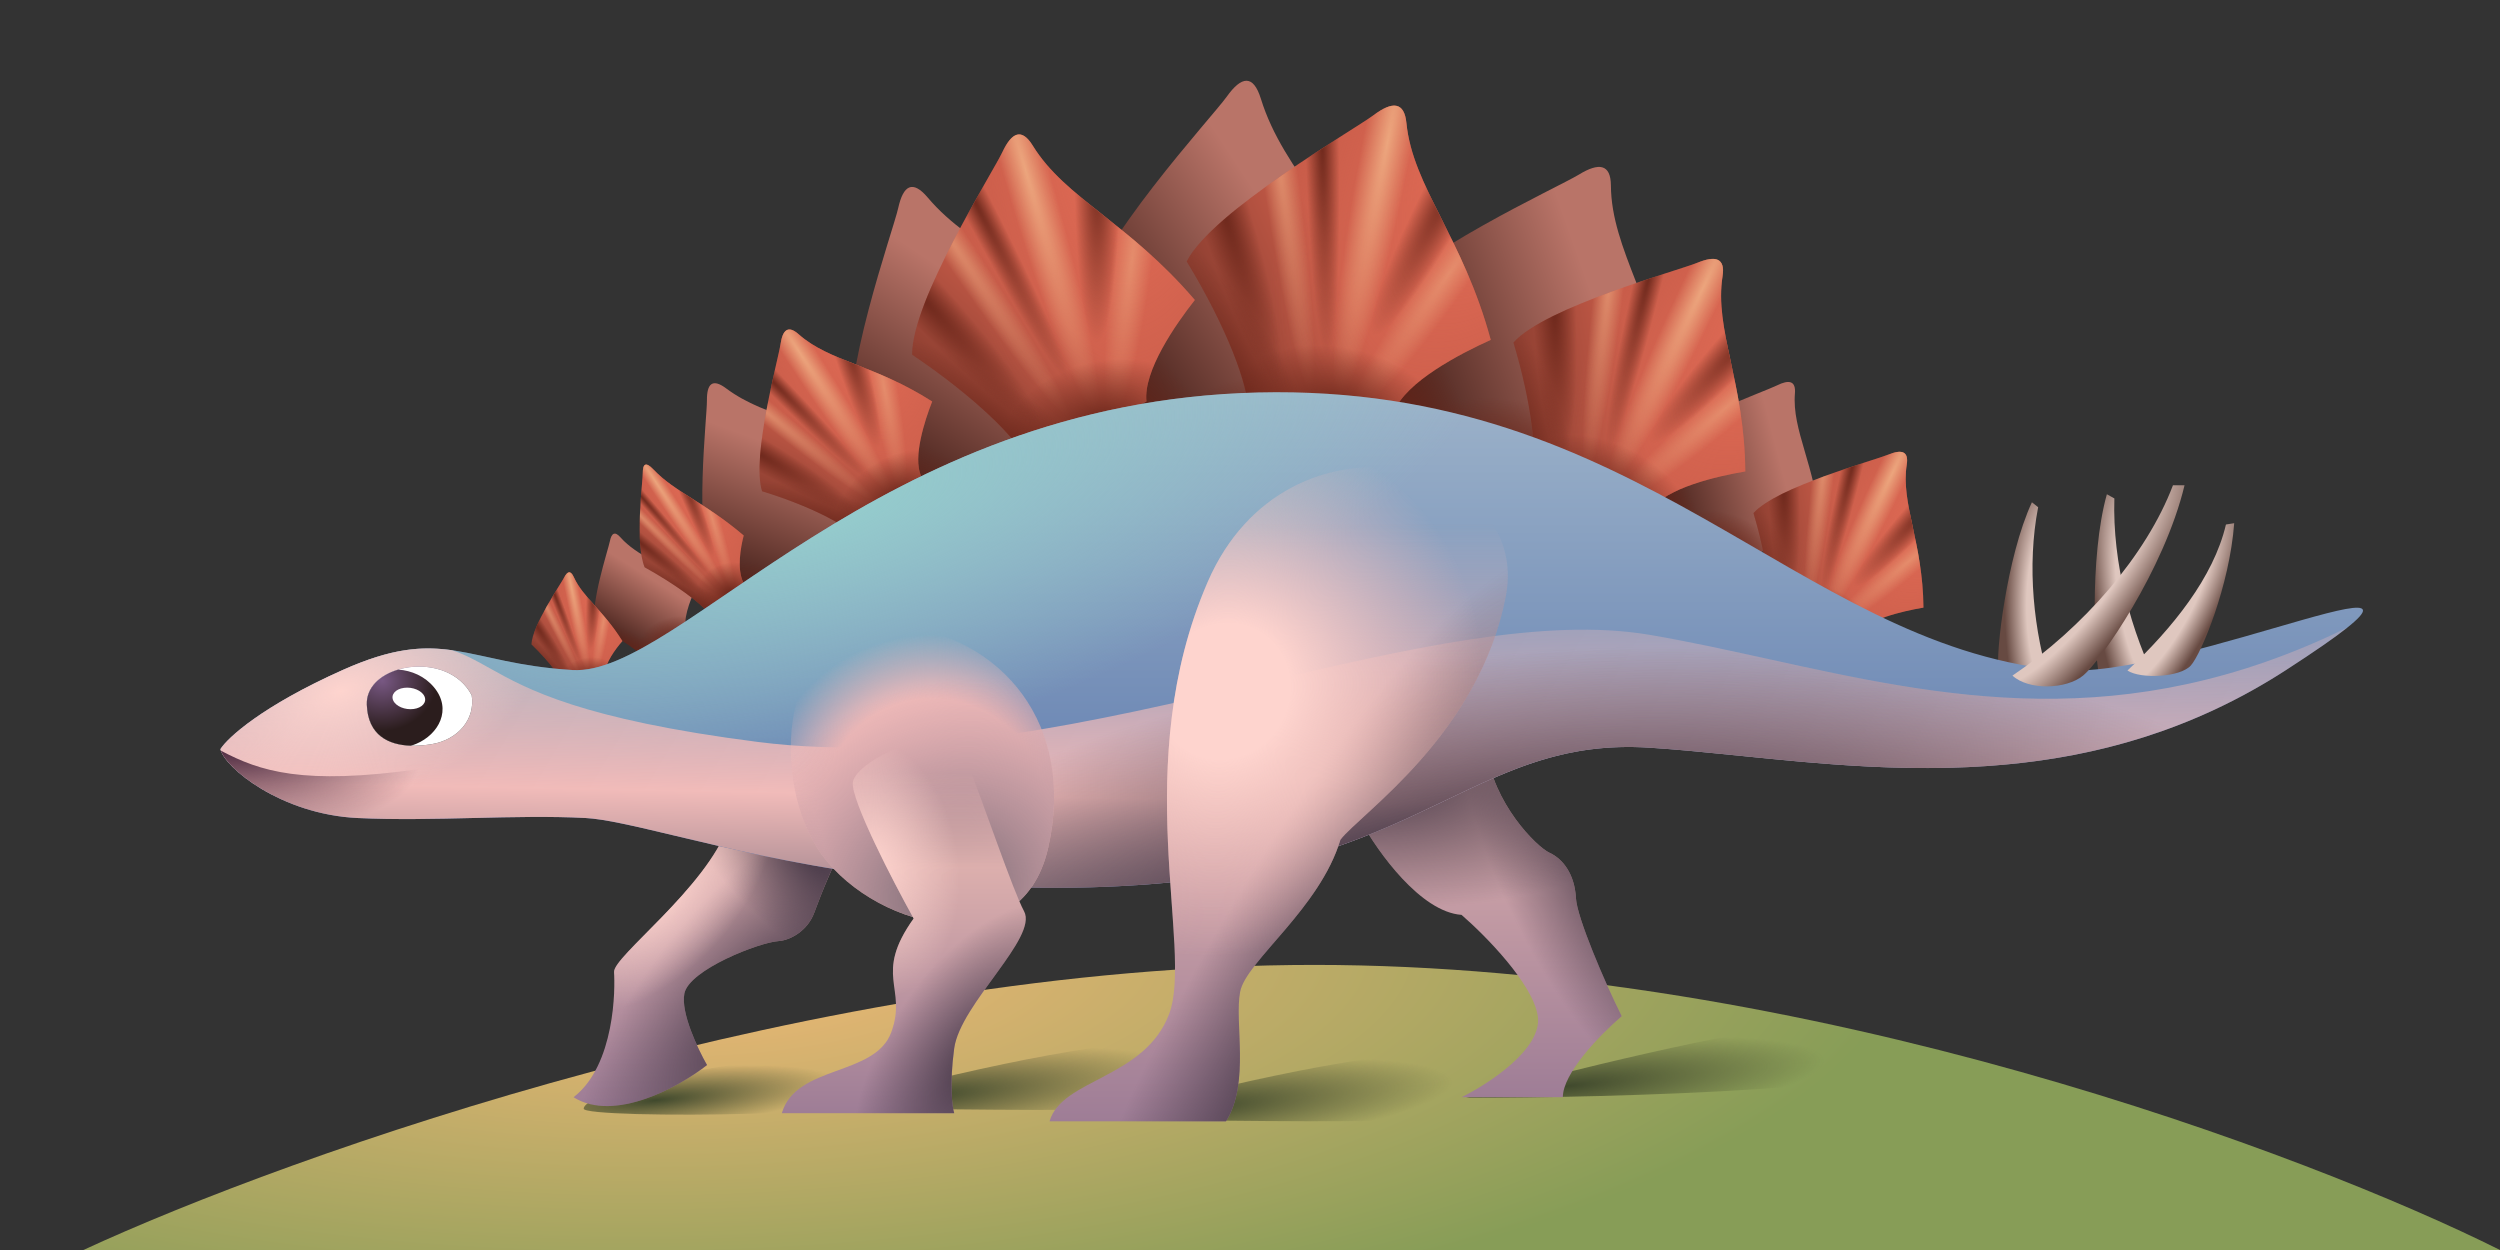 <svg viewBox="0 0 240 120" fill="none" xmlns="http://www.w3.org/2000/svg">
<rect x="0" y="0" width="240" height="120" fill="#333333" stroke="none"/>
<path d="M126.184 92.631C173.455 92.631 221.758 110.877 240 120H8.006C27.703 110.877 78.913 92.631 126.184 92.631Z" fill="url(#paint0_radial_221_44915)"/>
<path d="M186.461 100.984C185.539 96.453 177.346 96.205 148.337 103.459L140.721 105.398C153.968 105.398 187.198 104.608 186.461 100.984Z" fill="url(#paint1_radial_221_44915)"/>
<path d="M150.68 105.015C149.758 100.485 141.646 98.264 112.637 105.519L105.022 107.458C118.268 107.458 151.417 108.639 150.68 105.015Z" fill="url(#paint2_radial_221_44915)"/>
<path d="M124.504 103.927C123.582 99.397 115.47 97.177 86.462 104.431L78.846 106.37C92.092 106.37 125.241 107.551 124.504 103.927Z" fill="url(#paint3_radial_221_44915)"/>
<path d="M88.449 104.699C88.973 107.272 55.988 107.447 56.033 106.433C56.146 103.947 87.04 97.772 88.449 104.699Z" fill="url(#paint4_radial_221_44915)"/>
<path d="M78.174 87.598C78.828 85.793 80.233 82.335 81.149 80.962C78.135 78.368 71.674 74.394 69.935 79.245C67.761 85.31 58.836 91.832 58.95 93.319C59.065 94.807 59.065 102.245 55.06 105.334C58.996 107.806 65.244 104.304 67.875 102.245C66.998 100.719 65.335 97.21 65.701 95.379C66.159 93.091 72.91 90.459 74.741 90.344C75.805 90.278 77.519 89.403 78.174 87.598Z" fill="url(#paint5_linear_221_44915)"/>
<path d="M78.174 87.598C78.828 85.793 80.233 82.335 81.149 80.962C78.135 78.368 71.674 74.394 69.935 79.245C67.761 85.31 58.836 91.832 58.95 93.319C59.065 94.807 59.065 102.245 55.06 105.334C58.996 107.806 65.244 104.304 67.875 102.245C66.998 100.719 65.335 97.21 65.701 95.379C66.159 93.091 72.91 90.459 74.741 90.344C75.805 90.278 77.519 89.403 78.174 87.598Z" fill="url(#paint6_radial_221_44915)"/>
<path d="M78.174 87.598C78.828 85.793 80.233 82.335 81.149 80.962C78.135 78.368 71.674 74.394 69.935 79.245C67.761 85.31 58.836 91.832 58.95 93.319C59.065 94.807 59.065 102.245 55.06 105.334C58.996 107.806 65.244 104.304 67.875 102.245C66.998 100.719 65.335 97.21 65.701 95.379C66.159 93.091 72.91 90.459 74.741 90.344C75.805 90.278 77.519 89.403 78.174 87.598Z" fill="url(#paint7_radial_221_44915)"/>
<path d="M78.174 87.598C78.828 85.793 80.233 82.335 81.149 80.962C78.135 78.368 71.674 74.394 69.935 79.245C67.761 85.31 58.836 91.832 58.95 93.319C59.065 94.807 59.065 102.245 55.06 105.334C58.996 107.806 65.244 104.304 67.875 102.245C66.998 100.719 65.335 97.21 65.701 95.379C66.159 93.091 72.91 90.459 74.741 90.344C75.805 90.278 77.519 89.403 78.174 87.598Z" fill="url(#paint8_radial_221_44915)"/>
<path d="M148.774 81.877C147.515 81.304 143.281 77.071 142.709 71.922L130.694 78.902C132.258 81.763 136.37 87.552 140.306 87.827C142.556 89.772 147.172 94.441 147.629 97.553C148.087 100.665 142.938 104.037 140.306 105.334H150.032C150.032 103.045 153.508 99.422 155.682 97.553C154.042 94.273 151.382 88.056 151.291 86.225C151.176 83.936 150.032 82.45 148.774 81.877Z" fill="url(#paint9_linear_221_44915)"/>
<path d="M148.774 81.877C147.515 81.304 143.281 77.071 142.709 71.922L130.694 78.902C132.258 81.763 136.37 87.552 140.306 87.827C142.556 89.772 147.172 94.441 147.629 97.553C148.087 100.665 142.938 104.037 140.306 105.334H150.032C150.032 103.045 153.508 99.422 155.682 97.553C154.042 94.273 151.382 88.056 151.291 86.225C151.176 83.936 150.032 82.45 148.774 81.877Z" fill="url(#paint10_radial_221_44915)"/>
<path d="M148.774 81.877C147.515 81.304 143.281 77.071 142.709 71.922L130.694 78.902C132.258 81.763 136.37 87.552 140.306 87.827C142.556 89.772 147.172 94.441 147.629 97.553C148.087 100.665 142.938 104.037 140.306 105.334H150.032C150.032 103.045 153.508 99.422 155.682 97.553C154.042 94.273 151.382 88.056 151.291 86.225C151.176 83.936 150.032 82.45 148.774 81.877Z" fill="url(#paint11_radial_221_44915)"/>
<path d="M160.768 39.288C157.682 40.339 152.243 42.567 150.876 45.282L132.406 41.865C132.691 39.368 135.619 35.674 132.406 29.068C135.224 24.55 149.649 17.941 151.572 16.762C153.495 15.582 154.634 15.741 154.647 17.806C154.683 23.956 159.045 29.292 160.768 39.288Z" fill="url(#paint12_linear_221_44915)"/>
<path d="M160.768 39.288C157.682 40.339 152.243 42.567 150.876 45.282L132.406 41.865C132.691 39.368 135.619 35.674 132.406 29.068C135.224 24.55 149.649 17.941 151.572 16.762C153.495 15.582 154.634 15.741 154.647 17.806C154.683 23.956 159.045 29.292 160.768 39.288Z" fill="url(#paint13_radial_221_44915)"/>
<path d="M160.768 39.288C157.682 40.339 152.243 42.567 150.876 45.282L132.406 41.865C132.691 39.368 135.619 35.674 132.406 29.068C135.224 24.55 149.649 17.941 151.572 16.762C153.495 15.582 154.634 15.741 154.647 17.806C154.683 23.956 159.045 29.292 160.768 39.288Z" fill="url(#paint14_radial_221_44915)"/>
<path d="M174.758 50.528C172.916 50.978 169.649 51.99 168.717 53.493L158.845 53.493C159.139 52.061 160.369 47.142 158.845 43.149C160.71 40.675 169.41 37.586 170.585 37.001C171.76 36.416 172.412 36.566 172.313 37.764C172.018 41.33 174.272 44.646 174.758 50.528Z" fill="url(#paint15_linear_221_44915)"/>
<path d="M174.758 50.528C172.916 50.978 169.649 51.99 168.717 53.493L158.845 53.493C159.139 52.061 160.369 47.142 158.845 43.149C160.71 40.675 169.41 37.586 170.585 37.001C171.76 36.416 172.412 36.566 172.313 37.764C172.018 41.33 174.272 44.646 174.758 50.528Z" fill="url(#paint16_radial_221_44915)"/>
<path d="M174.758 50.528C172.916 50.978 169.649 51.99 168.717 53.493L158.845 53.493C159.139 52.061 160.369 47.142 158.845 43.149C160.71 40.675 169.41 37.586 170.585 37.001C171.76 36.416 172.412 36.566 172.313 37.764C172.018 41.33 174.272 44.646 174.758 50.528Z" fill="url(#paint17_radial_221_44915)"/>
<path d="M134.352 32.199C131.793 34.407 127.415 38.731 127.067 42.296L110.949 44.411C110.348 41.448 109.247 36.194 103.893 29.642C104.987 23.534 116.355 11.261 117.766 9.282C119.178 7.302 120.313 7.115 121.046 9.485C123.228 16.544 129.227 21.265 134.352 32.199Z" fill="url(#paint18_linear_221_44915)"/>
<path d="M134.352 32.199C131.793 34.407 127.415 38.731 127.067 42.296L110.949 44.411C110.348 41.448 109.247 36.194 103.893 29.642C104.987 23.534 116.355 11.261 117.766 9.282C119.178 7.302 120.313 7.115 121.046 9.485C123.228 16.544 129.227 21.265 134.352 32.199Z" fill="url(#paint19_radial_221_44915)"/>
<path d="M134.352 32.199C131.793 34.407 127.415 38.731 127.067 42.296L110.949 44.411C110.348 41.448 109.247 36.194 103.893 29.642C104.987 23.534 116.355 11.261 117.766 9.282C119.178 7.302 120.313 7.115 121.046 9.485C123.228 16.544 129.227 21.265 134.352 32.199Z" fill="url(#paint20_radial_221_44915)"/>
<path d="M108.405 33.34C107.04 36.116 104.899 41.327 105.882 44.454L95.447 51.888C93.879 49.607 88.685 45.692 81.829 42.089C80.564 36.551 85.749 22.142 86.229 19.97C86.71 17.797 87.599 17.233 89.065 18.967C93.431 24.133 100.174 25.963 108.405 33.34Z" fill="url(#paint21_linear_221_44915)"/>
<path d="M108.405 33.34C107.04 36.116 104.899 41.327 105.882 44.454L95.447 51.888C93.879 49.607 88.685 45.692 81.829 42.089C80.564 36.551 85.749 22.142 86.229 19.97C86.71 17.797 87.599 17.233 89.065 18.967C93.431 24.133 100.174 25.963 108.405 33.34Z" fill="url(#paint22_radial_221_44915)"/>
<path d="M108.405 33.34C107.04 36.116 104.899 41.327 105.882 44.454L95.447 51.888C93.879 49.607 88.685 45.692 81.829 42.089C80.564 36.551 85.749 22.142 86.229 19.97C86.71 17.797 87.599 17.233 89.065 18.967C93.431 24.133 100.174 25.963 108.405 33.34Z" fill="url(#paint23_radial_221_44915)"/>
<path d="M85.738 44.283C85.226 46.47 84.565 50.505 85.772 52.556L76.472 62.237C74.99 60.881 73.812 56.247 68.373 54.821C66.572 51.111 67.88 40.072 67.865 38.456C67.849 36.841 68.386 36.297 69.706 37.283C73.639 40.222 78.708 40.412 85.738 44.283Z" fill="url(#paint24_linear_221_44915)"/>
<path d="M85.738 44.283C85.226 46.47 84.565 50.505 85.772 52.556L76.472 62.237C74.99 60.881 73.812 56.247 68.373 54.821C66.572 51.111 67.88 40.072 67.865 38.456C67.849 36.841 68.386 36.297 69.706 37.283C73.639 40.222 78.708 40.412 85.738 44.283Z" fill="url(#paint25_radial_221_44915)"/>
<path d="M85.738 44.283C85.226 46.47 84.565 50.505 85.772 52.556L76.472 62.237C74.99 60.881 73.812 56.247 68.373 54.821C66.572 51.111 67.88 40.072 67.865 38.456C67.849 36.841 68.386 36.297 69.706 37.283C73.639 40.222 78.708 40.412 85.738 44.283Z" fill="url(#paint26_radial_221_44915)"/>
<path d="M66.709 56.651C66.235 57.671 65.499 59.581 65.882 60.709L62.151 63.494C61.564 62.678 59.645 61.298 57.125 60.045C56.621 58.044 58.387 52.767 58.544 51.974C58.701 51.181 59.02 50.969 59.566 51.587C61.194 53.428 63.658 54.038 66.709 56.651Z" fill="url(#paint27_linear_221_44915)"/>
<path d="M66.709 56.651C66.235 57.671 65.499 59.581 65.882 60.709L62.151 63.494C61.564 62.678 59.645 61.298 57.125 60.045C56.621 58.044 58.387 52.767 58.544 51.974C58.701 51.181 59.02 50.969 59.566 51.587C61.194 53.428 63.658 54.038 66.709 56.651Z" fill="url(#paint28_radial_221_44915)"/>
<path d="M66.709 56.651C66.235 57.671 65.499 59.581 65.882 60.709L62.151 63.494C61.564 62.678 59.645 61.298 57.125 60.045C56.621 58.044 58.387 52.767 58.544 51.974C58.701 51.181 59.02 50.969 59.566 51.587C61.194 53.428 63.658 54.038 66.709 56.651Z" fill="url(#paint29_radial_221_44915)"/>
<path d="M195.662 48.693C194.566 54.334 195.21 60.568 196.9 65.931C195.447 66.037 192.179 65.733 191.867 64.326C191.555 62.92 192.624 53.459 195.063 48.218L195.662 48.693Z" fill="url(#paint30_radial_221_44915)"/>
<path d="M202.98 47.851C202.783 54.058 204.544 60.597 207.271 66.028C205.74 66.391 202.201 66.63 201.625 65.183C201.05 63.736 200.56 53.458 202.26 47.447L202.98 47.851Z" fill="url(#paint31_radial_221_44915)"/>
<path d="M143.114 32.63C140.14 33.963 134.932 36.689 133.824 39.519H119.827C119.878 37.007 117.738 31.375 113.923 25.098C116.307 20.336 130.054 12.412 131.859 11.059C133.664 9.705 134.813 9.757 135.017 11.811C135.627 17.932 140.467 22.837 143.114 32.63Z" fill="url(#paint32_linear_221_44915)"/>
<path d="M143.114 32.63C140.14 33.963 134.932 36.689 133.824 39.519H119.827C119.878 37.007 117.738 31.375 113.923 25.098C116.307 20.336 130.054 12.412 131.859 11.059C133.664 9.705 134.813 9.757 135.017 11.811C135.627 17.932 140.467 22.837 143.114 32.63Z" fill="url(#paint33_radial_221_44915)"/>
<path d="M143.114 32.63C140.14 33.963 134.932 36.689 133.824 39.519H119.827C119.878 37.007 117.738 31.375 113.923 25.098C116.307 20.336 130.054 12.412 131.859 11.059C133.664 9.705 134.813 9.757 135.017 11.811C135.627 17.932 140.467 22.837 143.114 32.63Z" fill="url(#paint34_radial_221_44915)"/>
<path d="M143.114 32.63C140.14 33.963 134.932 36.689 133.824 39.519H119.827C119.878 37.007 117.738 31.375 113.923 25.098C116.307 20.336 130.054 12.412 131.859 11.059C133.664 9.705 134.813 9.757 135.017 11.811C135.627 17.932 140.467 22.837 143.114 32.63Z" fill="url(#paint35_radial_221_44915)"/>
<path d="M143.114 32.63C140.14 33.963 134.932 36.689 133.824 39.519H119.827C119.878 37.007 117.738 31.375 113.923 25.098C116.307 20.336 130.054 12.412 131.859 11.059C133.664 9.705 134.813 9.757 135.017 11.811C135.627 17.932 140.467 22.837 143.114 32.63Z" fill="url(#paint36_radial_221_44915)"/>
<path d="M143.114 32.63C140.14 33.963 134.932 36.689 133.824 39.519H119.827C119.878 37.007 117.738 31.375 113.923 25.098C116.307 20.336 130.054 12.412 131.859 11.059C133.664 9.705 134.813 9.757 135.017 11.811C135.627 17.932 140.467 22.837 143.114 32.63Z" fill="url(#paint37_radial_221_44915)"/>
<path d="M143.114 32.63C140.14 33.963 134.932 36.689 133.824 39.519H119.827C119.878 37.007 117.738 31.375 113.923 25.098C116.307 20.336 130.054 12.412 131.859 11.059C133.664 9.705 134.813 9.757 135.017 11.811C135.627 17.932 140.467 22.837 143.114 32.63Z" fill="url(#paint38_radial_221_44915)"/>
<path d="M143.114 32.63C140.14 33.963 134.932 36.689 133.824 39.519H119.827C119.878 37.007 117.738 31.375 113.923 25.098C116.307 20.336 130.054 12.412 131.859 11.059C133.664 9.705 134.813 9.757 135.017 11.811C135.627 17.932 140.467 22.837 143.114 32.63Z" fill="url(#paint39_radial_221_44915)"/>
<path d="M143.114 32.63C140.14 33.963 134.932 36.689 133.824 39.519H119.827C119.878 37.007 117.738 31.375 113.923 25.098C116.307 20.336 130.054 12.412 131.859 11.059C133.664 9.705 134.813 9.757 135.017 11.811C135.627 17.932 140.467 22.837 143.114 32.63Z" fill="url(#paint40_radial_221_44915)"/>
<path d="M143.114 32.63C140.14 33.963 134.932 36.689 133.824 39.519H119.827C119.878 37.007 117.738 31.375 113.923 25.098C116.307 20.336 130.054 12.412 131.859 11.059C133.664 9.705 134.813 9.757 135.017 11.811C135.627 17.932 140.467 22.837 143.114 32.63Z" fill="url(#paint41_radial_221_44915)"/>
<path d="M114.705 28.798C112.842 31.159 109.746 35.633 110.054 38.542L98.59 44.201C97.554 41.996 93.385 37.966 87.567 34.052C87.477 28.95 95.334 16.505 96.232 14.598C97.129 12.693 98.092 12.273 99.141 13.976C102.267 19.049 108.335 21.356 114.705 28.798Z" fill="url(#paint42_linear_221_44915)"/>
<path d="M114.705 28.798C112.842 31.159 109.746 35.633 110.054 38.542L98.59 44.201C97.554 41.996 93.385 37.966 87.567 34.052C87.477 28.95 95.334 16.505 96.232 14.598C97.129 12.693 98.092 12.273 99.141 13.976C102.267 19.049 108.335 21.356 114.705 28.798Z" fill="url(#paint43_radial_221_44915)"/>
<path d="M114.705 28.798C112.842 31.159 109.746 35.633 110.054 38.542L98.59 44.201C97.554 41.996 93.385 37.966 87.567 34.052C87.477 28.95 95.334 16.505 96.232 14.598C97.129 12.693 98.092 12.273 99.141 13.976C102.267 19.049 108.335 21.356 114.705 28.798Z" fill="url(#paint44_radial_221_44915)"/>
<path d="M114.705 28.798C112.842 31.159 109.746 35.633 110.054 38.542L98.59 44.201C97.554 41.996 93.385 37.966 87.567 34.052C87.477 28.95 95.334 16.505 96.232 14.598C97.129 12.693 98.092 12.273 99.141 13.976C102.267 19.049 108.335 21.356 114.705 28.798Z" fill="url(#paint45_radial_221_44915)"/>
<path d="M114.705 28.798C112.842 31.159 109.746 35.633 110.054 38.542L98.59 44.201C97.554 41.996 93.385 37.966 87.567 34.052C87.477 28.95 95.334 16.505 96.232 14.598C97.129 12.693 98.092 12.273 99.141 13.976C102.267 19.049 108.335 21.356 114.705 28.798Z" fill="url(#paint46_radial_221_44915)"/>
<path d="M114.705 28.798C112.842 31.159 109.746 35.633 110.054 38.542L98.59 44.201C97.554 41.996 93.385 37.966 87.567 34.052C87.477 28.95 95.334 16.505 96.232 14.598C97.129 12.693 98.092 12.273 99.141 13.976C102.267 19.049 108.335 21.356 114.705 28.798Z" fill="url(#paint47_radial_221_44915)"/>
<path d="M114.705 28.798C112.842 31.159 109.746 35.633 110.054 38.542L98.59 44.201C97.554 41.996 93.385 37.966 87.567 34.052C87.477 28.95 95.334 16.505 96.232 14.598C97.129 12.693 98.092 12.273 99.141 13.976C102.267 19.049 108.335 21.356 114.705 28.798Z" fill="url(#paint48_radial_221_44915)"/>
<path d="M114.705 28.798C112.842 31.159 109.746 35.633 110.054 38.542L98.59 44.201C97.554 41.996 93.385 37.966 87.567 34.052C87.477 28.95 95.334 16.505 96.232 14.598C97.129 12.693 98.092 12.273 99.141 13.976C102.267 19.049 108.335 21.356 114.705 28.798Z" fill="url(#paint49_radial_221_44915)"/>
<path d="M114.705 28.798C112.842 31.159 109.746 35.633 110.054 38.542L98.59 44.201C97.554 41.996 93.385 37.966 87.567 34.052C87.477 28.95 95.334 16.505 96.232 14.598C97.129 12.693 98.092 12.273 99.141 13.976C102.267 19.049 108.335 21.356 114.705 28.798Z" fill="url(#paint50_radial_221_44915)"/>
<path d="M114.705 28.798C112.842 31.159 109.746 35.633 110.054 38.542L98.59 44.201C97.554 41.996 93.385 37.966 87.567 34.052C87.477 28.95 95.334 16.505 96.232 14.598C97.129 12.693 98.092 12.273 99.141 13.976C102.267 19.049 108.335 21.356 114.705 28.798Z" fill="url(#paint51_radial_221_44915)"/>
<path d="M89.489 38.543C88.755 40.414 87.644 43.874 88.404 45.673L82.174 51.512C81.084 50.304 77.638 48.536 73.16 47.162C72.113 43.918 74.724 34.44 74.928 33.048C75.132 31.655 75.666 31.2 76.667 32.086C79.648 34.723 83.974 35.021 89.489 38.543Z" fill="url(#paint52_linear_221_44915)"/>
<path d="M89.489 38.543C88.755 40.414 87.644 43.874 88.404 45.673L82.174 51.512C81.084 50.304 77.638 48.536 73.16 47.162C72.113 43.918 74.724 34.44 74.928 33.048C75.132 31.655 75.666 31.2 76.667 32.086C79.648 34.723 83.974 35.021 89.489 38.543Z" fill="url(#paint53_radial_221_44915)"/>
<path d="M89.489 38.543C88.755 40.414 87.644 43.874 88.404 45.673L82.174 51.512C81.084 50.304 77.638 48.536 73.16 47.162C72.113 43.918 74.724 34.44 74.928 33.048C75.132 31.655 75.666 31.2 76.667 32.086C79.648 34.723 83.974 35.021 89.489 38.543Z" fill="url(#paint54_radial_221_44915)"/>
<path d="M89.489 38.543C88.755 40.414 87.644 43.874 88.404 45.673L82.174 51.512C81.084 50.304 77.638 48.536 73.16 47.162C72.113 43.918 74.724 34.44 74.928 33.048C75.132 31.655 75.666 31.2 76.667 32.086C79.648 34.723 83.974 35.021 89.489 38.543Z" fill="url(#paint55_radial_221_44915)"/>
<path d="M89.489 38.543C88.755 40.414 87.644 43.874 88.404 45.673L82.174 51.512C81.084 50.304 77.638 48.536 73.16 47.162C72.113 43.918 74.724 34.44 74.928 33.048C75.132 31.655 75.666 31.2 76.667 32.086C79.648 34.723 83.974 35.021 89.489 38.543Z" fill="url(#paint56_radial_221_44915)"/>
<path d="M89.489 38.543C88.755 40.414 87.644 43.874 88.404 45.673L82.174 51.512C81.084 50.304 77.638 48.536 73.16 47.162C72.113 43.918 74.724 34.44 74.928 33.048C75.132 31.655 75.666 31.2 76.667 32.086C79.648 34.723 83.974 35.021 89.489 38.543Z" fill="url(#paint57_radial_221_44915)"/>
<path d="M89.489 38.543C88.755 40.414 87.644 43.874 88.404 45.673L82.174 51.512C81.084 50.304 77.638 48.536 73.16 47.162C72.113 43.918 74.724 34.44 74.928 33.048C75.132 31.655 75.666 31.2 76.667 32.086C79.648 34.723 83.974 35.021 89.489 38.543Z" fill="url(#paint58_radial_221_44915)"/>
<path d="M89.489 38.543C88.755 40.414 87.644 43.874 88.404 45.673L82.174 51.512C81.084 50.304 77.638 48.536 73.16 47.162C72.113 43.918 74.724 34.44 74.928 33.048C75.132 31.655 75.666 31.2 76.667 32.086C79.648 34.723 83.974 35.021 89.489 38.543Z" fill="url(#paint59_radial_221_44915)"/>
<path d="M89.489 38.543C88.755 40.414 87.644 43.874 88.404 45.673L82.174 51.512C81.084 50.304 77.638 48.536 73.16 47.162C72.113 43.918 74.724 34.44 74.928 33.048C75.132 31.655 75.666 31.2 76.667 32.086C79.648 34.723 83.974 35.021 89.489 38.543Z" fill="url(#paint60_radial_221_44915)"/>
<path d="M89.489 38.543C88.755 40.414 87.644 43.874 88.404 45.673L82.174 51.512C81.084 50.304 77.638 48.536 73.16 47.162C72.113 43.918 74.724 34.44 74.928 33.048C75.132 31.655 75.666 31.2 76.667 32.086C79.648 34.723 83.974 35.021 89.489 38.543Z" fill="url(#paint61_radial_221_44915)"/>
<path d="M71.396 51.406C71.105 52.524 70.721 54.632 71.365 55.946L67.969 58.797C67.171 57.821 64.835 56.093 61.884 54.458C60.926 52.143 61.704 46.297 61.705 45.41C61.707 44.522 62.002 44.308 62.715 45.055C64.837 47.283 67.594 48.182 71.396 51.406Z" fill="url(#paint62_linear_221_44915)"/>
<path d="M71.396 51.406C71.105 52.524 70.721 54.632 71.365 55.946L67.969 58.797C67.171 57.821 64.835 56.093 61.884 54.458C60.926 52.143 61.704 46.297 61.705 45.41C61.707 44.522 62.002 44.308 62.715 45.055C64.837 47.283 67.594 48.182 71.396 51.406Z" fill="url(#paint63_radial_221_44915)"/>
<path d="M71.396 51.406C71.105 52.524 70.721 54.632 71.365 55.946L67.969 58.797C67.171 57.821 64.835 56.093 61.884 54.458C60.926 52.143 61.704 46.297 61.705 45.41C61.707 44.522 62.002 44.308 62.715 45.055C64.837 47.283 67.594 48.182 71.396 51.406Z" fill="url(#paint64_radial_221_44915)"/>
<path d="M71.396 51.406C71.105 52.524 70.721 54.632 71.365 55.946L67.969 58.797C67.171 57.821 64.835 56.093 61.884 54.458C60.926 52.143 61.704 46.297 61.705 45.41C61.707 44.522 62.002 44.308 62.715 45.055C64.837 47.283 67.594 48.182 71.396 51.406Z" fill="url(#paint65_radial_221_44915)"/>
<path d="M71.396 51.406C71.105 52.524 70.721 54.632 71.365 55.946L67.969 58.797C67.171 57.821 64.835 56.093 61.884 54.458C60.926 52.143 61.704 46.297 61.705 45.41C61.707 44.522 62.002 44.308 62.715 45.055C64.837 47.283 67.594 48.182 71.396 51.406Z" fill="url(#paint66_radial_221_44915)"/>
<path d="M71.396 51.406C71.105 52.524 70.721 54.632 71.365 55.946L67.969 58.797C67.171 57.821 64.835 56.093 61.884 54.458C60.926 52.143 61.704 46.297 61.705 45.41C61.707 44.522 62.002 44.308 62.715 45.055C64.837 47.283 67.594 48.182 71.396 51.406Z" fill="url(#paint67_radial_221_44915)"/>
<path d="M71.396 51.406C71.105 52.524 70.721 54.632 71.365 55.946L67.969 58.797C67.171 57.821 64.835 56.093 61.884 54.458C60.926 52.143 61.704 46.297 61.705 45.41C61.707 44.522 62.002 44.308 62.715 45.055C64.837 47.283 67.594 48.182 71.396 51.406Z" fill="url(#paint68_radial_221_44915)"/>
<path d="M71.396 51.406C71.105 52.524 70.721 54.632 71.365 55.946L67.969 58.797C67.171 57.821 64.835 56.093 61.884 54.458C60.926 52.143 61.704 46.297 61.705 45.41C61.707 44.522 62.002 44.308 62.715 45.055C64.837 47.283 67.594 48.182 71.396 51.406Z" fill="url(#paint69_radial_221_44915)"/>
<path d="M71.396 51.406C71.105 52.524 70.721 54.632 71.365 55.946L67.969 58.797C67.171 57.821 64.835 56.093 61.884 54.458C60.926 52.143 61.704 46.297 61.705 45.41C61.707 44.522 62.002 44.308 62.715 45.055C64.837 47.283 67.594 48.182 71.396 51.406Z" fill="url(#paint70_radial_221_44915)"/>
<path d="M71.396 51.406C71.105 52.524 70.721 54.632 71.365 55.946L67.969 58.797C67.171 57.821 64.835 56.093 61.884 54.458C60.926 52.143 61.704 46.297 61.705 45.41C61.707 44.522 62.002 44.308 62.715 45.055C64.837 47.283 67.594 48.182 71.396 51.406Z" fill="url(#paint71_radial_221_44915)"/>
<path d="M59.752 61.542C59.114 62.273 58.044 63.683 58.086 64.731L54.331 66.084C54.044 65.243 52.795 63.577 51.019 61.858C51.088 60.044 53.826 56.08 54.148 55.456C54.47 54.831 54.785 54.737 55.086 55.401C55.983 57.377 57.869 58.541 59.752 61.542Z" fill="url(#paint72_linear_221_44915)"/>
<path d="M59.752 61.542C59.114 62.273 58.044 63.683 58.086 64.731L54.331 66.084C54.044 65.243 52.795 63.577 51.019 61.858C51.088 60.044 53.826 56.08 54.148 55.456C54.47 54.831 54.785 54.737 55.086 55.401C55.983 57.377 57.869 58.541 59.752 61.542Z" fill="url(#paint73_radial_221_44915)"/>
<path d="M59.752 61.542C59.114 62.273 58.044 63.683 58.086 64.731L54.331 66.084C54.044 65.243 52.795 63.577 51.019 61.858C51.088 60.044 53.826 56.08 54.148 55.456C54.47 54.831 54.785 54.737 55.086 55.401C55.983 57.377 57.869 58.541 59.752 61.542Z" fill="url(#paint74_radial_221_44915)"/>
<path d="M59.752 61.542C59.114 62.273 58.044 63.683 58.086 64.731L54.331 66.084C54.044 65.243 52.795 63.577 51.019 61.858C51.088 60.044 53.826 56.08 54.148 55.456C54.47 54.831 54.785 54.737 55.086 55.401C55.983 57.377 57.869 58.541 59.752 61.542Z" fill="url(#paint75_radial_221_44915)"/>
<path d="M59.752 61.542C59.114 62.273 58.044 63.683 58.086 64.731L54.331 66.084C54.044 65.243 52.795 63.577 51.019 61.858C51.088 60.044 53.826 56.08 54.148 55.456C54.47 54.831 54.785 54.737 55.086 55.401C55.983 57.377 57.869 58.541 59.752 61.542Z" fill="url(#paint76_radial_221_44915)"/>
<path d="M59.752 61.542C59.114 62.273 58.044 63.683 58.086 64.731L54.331 66.084C54.044 65.243 52.795 63.577 51.019 61.858C51.088 60.044 53.826 56.08 54.148 55.456C54.47 54.831 54.785 54.737 55.086 55.401C55.983 57.377 57.869 58.541 59.752 61.542Z" fill="url(#paint77_radial_221_44915)"/>
<path d="M59.752 61.542C59.114 62.273 58.044 63.683 58.086 64.731L54.331 66.084C54.044 65.243 52.795 63.577 51.019 61.858C51.088 60.044 53.826 56.08 54.148 55.456C54.47 54.831 54.785 54.737 55.086 55.401C55.983 57.377 57.869 58.541 59.752 61.542Z" fill="url(#paint78_radial_221_44915)"/>
<path d="M59.752 61.542C59.114 62.273 58.044 63.683 58.086 64.731L54.331 66.084C54.044 65.243 52.795 63.577 51.019 61.858C51.088 60.044 53.826 56.08 54.148 55.456C54.47 54.831 54.785 54.737 55.086 55.401C55.983 57.377 57.869 58.541 59.752 61.542Z" fill="url(#paint79_radial_221_44915)"/>
<path d="M59.752 61.542C59.114 62.273 58.044 63.683 58.086 64.731L54.331 66.084C54.044 65.243 52.795 63.577 51.019 61.858C51.088 60.044 53.826 56.08 54.148 55.456C54.47 54.831 54.785 54.737 55.086 55.401C55.983 57.377 57.869 58.541 59.752 61.542Z" fill="url(#paint80_radial_221_44915)"/>
<path d="M59.752 61.542C59.114 62.273 58.044 63.683 58.086 64.731L54.331 66.084C54.044 65.243 52.795 63.577 51.019 61.858C51.088 60.044 53.826 56.08 54.148 55.456C54.47 54.831 54.785 54.737 55.086 55.401C55.983 57.377 57.869 58.541 59.752 61.542Z" fill="url(#paint81_radial_221_44915)"/>
<path d="M167.552 45.258C164.837 45.715 159.999 46.834 158.49 48.912L147.046 45.931C147.624 43.888 147.074 38.828 145.291 32.883C148.255 29.498 161.181 25.948 162.944 25.226C164.708 24.503 165.637 24.79 165.366 26.514C164.561 31.647 167.473 36.688 167.552 45.258Z" fill="url(#paint82_linear_221_44915)"/>
<path d="M167.552 45.258C164.837 45.715 159.999 46.834 158.49 48.912L147.046 45.931C147.624 43.888 147.074 38.828 145.291 32.883C148.255 29.498 161.181 25.948 162.944 25.226C164.708 24.503 165.637 24.79 165.366 26.514C164.561 31.647 167.473 36.688 167.552 45.258Z" fill="url(#paint83_radial_221_44915)"/>
<path d="M167.552 45.258C164.837 45.715 159.999 46.834 158.49 48.912L147.046 45.931C147.624 43.888 147.074 38.828 145.291 32.883C148.255 29.498 161.181 25.948 162.944 25.226C164.708 24.503 165.637 24.79 165.366 26.514C164.561 31.647 167.473 36.688 167.552 45.258Z" fill="url(#paint84_radial_221_44915)"/>
<path d="M167.552 45.258C164.837 45.715 159.999 46.834 158.49 48.912L147.046 45.931C147.624 43.888 147.074 38.828 145.291 32.883C148.255 29.498 161.181 25.948 162.944 25.226C164.708 24.503 165.637 24.79 165.366 26.514C164.561 31.647 167.473 36.688 167.552 45.258Z" fill="url(#paint85_radial_221_44915)"/>
<path d="M167.552 45.258C164.837 45.715 159.999 46.834 158.49 48.912L147.046 45.931C147.624 43.888 147.074 38.828 145.291 32.883C148.255 29.498 161.181 25.948 162.944 25.226C164.708 24.503 165.637 24.79 165.366 26.514C164.561 31.647 167.473 36.688 167.552 45.258Z" fill="url(#paint86_radial_221_44915)"/>
<path d="M167.552 45.258C164.837 45.715 159.999 46.834 158.49 48.912L147.046 45.931C147.624 43.888 147.074 38.828 145.291 32.883C148.255 29.498 161.181 25.948 162.944 25.226C164.708 24.503 165.637 24.79 165.366 26.514C164.561 31.647 167.473 36.688 167.552 45.258Z" fill="url(#paint87_radial_221_44915)"/>
<path d="M167.552 45.258C164.837 45.715 159.999 46.834 158.49 48.912L147.046 45.931C147.624 43.888 147.074 38.828 145.291 32.883C148.255 29.498 161.181 25.948 162.944 25.226C164.708 24.503 165.637 24.79 165.366 26.514C164.561 31.647 167.473 36.688 167.552 45.258Z" fill="url(#paint88_radial_221_44915)"/>
<path d="M167.552 45.258C164.837 45.715 159.999 46.834 158.49 48.912L147.046 45.931C147.624 43.888 147.074 38.828 145.291 32.883C148.255 29.498 161.181 25.948 162.944 25.226C164.708 24.503 165.637 24.79 165.366 26.514C164.561 31.647 167.473 36.688 167.552 45.258Z" fill="url(#paint89_radial_221_44915)"/>
<path d="M167.552 45.258C164.837 45.715 159.999 46.834 158.49 48.912L147.046 45.931C147.624 43.888 147.074 38.828 145.291 32.883C148.255 29.498 161.181 25.948 162.944 25.226C164.708 24.503 165.637 24.79 165.366 26.514C164.561 31.647 167.473 36.688 167.552 45.258Z" fill="url(#paint90_radial_221_44915)"/>
<path d="M167.552 45.258C164.837 45.715 159.999 46.834 158.49 48.912L147.046 45.931C147.624 43.888 147.074 38.828 145.291 32.883C148.255 29.498 161.181 25.948 162.944 25.226C164.708 24.503 165.637 24.79 165.366 26.514C164.561 31.647 167.473 36.688 167.552 45.258Z" fill="url(#paint91_radial_221_44915)"/>
<path d="M184.652 58.331C182.661 58.666 179.114 59.486 178.008 61.01L169.619 58.825C170.042 57.327 169.639 53.617 168.332 49.259C170.505 46.778 179.981 44.175 181.274 43.645C182.567 43.116 183.247 43.326 183.049 44.59C182.459 48.353 184.594 52.049 184.652 58.331Z" fill="url(#paint92_linear_221_44915)"/>
<path d="M184.652 58.331C182.661 58.666 179.114 59.486 178.008 61.01L169.619 58.825C170.042 57.327 169.639 53.617 168.332 49.259C170.505 46.778 179.981 44.175 181.274 43.645C182.567 43.116 183.247 43.326 183.049 44.59C182.459 48.353 184.594 52.049 184.652 58.331Z" fill="url(#paint93_radial_221_44915)"/>
<path d="M184.652 58.331C182.661 58.666 179.114 59.486 178.008 61.01L169.619 58.825C170.042 57.327 169.639 53.617 168.332 49.259C170.505 46.778 179.981 44.175 181.274 43.645C182.567 43.116 183.247 43.326 183.049 44.59C182.459 48.353 184.594 52.049 184.652 58.331Z" fill="url(#paint94_radial_221_44915)"/>
<path d="M184.652 58.331C182.661 58.666 179.114 59.486 178.008 61.01L169.619 58.825C170.042 57.327 169.639 53.617 168.332 49.259C170.505 46.778 179.981 44.175 181.274 43.645C182.567 43.116 183.247 43.326 183.049 44.59C182.459 48.353 184.594 52.049 184.652 58.331Z" fill="url(#paint95_radial_221_44915)"/>
<path d="M184.652 58.331C182.661 58.666 179.114 59.486 178.008 61.01L169.619 58.825C170.042 57.327 169.639 53.617 168.332 49.259C170.505 46.778 179.981 44.175 181.274 43.645C182.567 43.116 183.247 43.326 183.049 44.59C182.459 48.353 184.594 52.049 184.652 58.331Z" fill="url(#paint96_radial_221_44915)"/>
<path d="M184.652 58.331C182.661 58.666 179.114 59.486 178.008 61.01L169.619 58.825C170.042 57.327 169.639 53.617 168.332 49.259C170.505 46.778 179.981 44.175 181.274 43.645C182.567 43.116 183.247 43.326 183.049 44.59C182.459 48.353 184.594 52.049 184.652 58.331Z" fill="url(#paint97_radial_221_44915)"/>
<path d="M184.652 58.331C182.661 58.666 179.114 59.486 178.008 61.01L169.619 58.825C170.042 57.327 169.639 53.617 168.332 49.259C170.505 46.778 179.981 44.175 181.274 43.645C182.567 43.116 183.247 43.326 183.049 44.59C182.459 48.353 184.594 52.049 184.652 58.331Z" fill="url(#paint98_radial_221_44915)"/>
<path d="M184.652 58.331C182.661 58.666 179.114 59.486 178.008 61.01L169.619 58.825C170.042 57.327 169.639 53.617 168.332 49.259C170.505 46.778 179.981 44.175 181.274 43.645C182.567 43.116 183.247 43.326 183.049 44.59C182.459 48.353 184.594 52.049 184.652 58.331Z" fill="url(#paint99_radial_221_44915)"/>
<path d="M184.652 58.331C182.661 58.666 179.114 59.486 178.008 61.01L169.619 58.825C170.042 57.327 169.639 53.617 168.332 49.259C170.505 46.778 179.981 44.175 181.274 43.645C182.567 43.116 183.247 43.326 183.049 44.59C182.459 48.353 184.594 52.049 184.652 58.331Z" fill="url(#paint100_radial_221_44915)"/>
<path d="M184.652 58.331C182.661 58.666 179.114 59.486 178.008 61.01L169.619 58.825C170.042 57.327 169.639 53.617 168.332 49.259C170.505 46.778 179.981 44.175 181.274 43.645C182.567 43.116 183.247 43.326 183.049 44.59C182.459 48.353 184.594 52.049 184.652 58.331Z" fill="url(#paint101_radial_221_44915)"/>
<path d="M54.959 64.323C65.302 64.95 84.092 38.554 120.783 37.68C157.474 36.806 172.244 61.708 197.441 64.315C209.31 65.543 241.147 50.28 219.472 64.315C197.797 78.35 175.056 72.843 158.356 71.777C141.655 70.711 136.858 82.97 109.854 84.924C82.849 86.878 62.95 78.883 56.199 78.528C49.448 78.173 41.569 78.883 34.285 78.528C27.001 78.173 21.569 73.695 21.159 71.918C21.843 70.83 25.15 67.787 32.897 64.323C42.581 59.993 44.615 63.697 54.959 64.323Z" fill="url(#paint102_linear_221_44915)"/>
<path d="M54.959 64.323C65.302 64.95 84.092 38.554 120.783 37.68C157.474 36.806 172.244 61.708 197.441 64.315C209.31 65.543 241.147 50.28 219.472 64.315C197.797 78.35 175.056 72.843 158.356 71.777C141.655 70.711 136.858 82.97 109.854 84.924C82.849 86.878 62.95 78.883 56.199 78.528C49.448 78.173 41.569 78.883 34.285 78.528C27.001 78.173 21.569 73.695 21.159 71.918C21.843 70.83 25.15 67.787 32.897 64.323C42.581 59.993 44.615 63.697 54.959 64.323Z" fill="url(#paint103_radial_221_44915)"/>
<path fill-rule="evenodd" clip-rule="evenodd" d="M43.374 62.419C44.668 62.842 45.73 63.436 46.979 64.134C50.596 66.155 55.783 69.054 72.732 71.224C88.25 73.21 105.227 69.252 120.948 65.585C135.12 62.281 148.272 59.214 158.419 60.953C162.188 61.599 165.961 62.43 169.776 63.27C186.421 66.935 203.87 70.776 225.354 60.241C224.182 61.175 222.274 62.5 219.472 64.315C201.364 76.04 182.512 74.126 167.059 72.557C164.016 72.248 161.104 71.952 158.356 71.777C150.405 71.269 145.152 73.782 138.916 76.765C132.054 80.048 124.001 83.9 109.854 84.924C90.379 86.333 74.6 82.568 64.783 80.226C60.986 79.32 58.082 78.627 56.199 78.528C52.844 78.351 49.211 78.438 45.51 78.526C41.764 78.616 37.949 78.707 34.285 78.528C27.001 78.172 21.569 73.695 21.159 71.917C21.843 70.829 25.15 67.787 32.897 64.323C37.575 62.231 40.468 62.014 43.374 62.419Z" fill="url(#paint104_linear_221_44915)"/>
<path fill-rule="evenodd" clip-rule="evenodd" d="M43.374 62.419C44.668 62.842 45.73 63.436 46.979 64.134C50.596 66.155 55.783 69.054 72.732 71.224C88.25 73.21 105.227 69.252 120.948 65.585C135.12 62.281 148.272 59.214 158.419 60.953C162.188 61.599 165.961 62.43 169.776 63.27C186.421 66.935 203.87 70.776 225.354 60.241C224.182 61.175 222.274 62.5 219.472 64.315C201.364 76.04 182.512 74.126 167.059 72.557C164.016 72.248 161.104 71.952 158.356 71.777C150.405 71.269 145.152 73.782 138.916 76.765C132.054 80.048 124.001 83.9 109.854 84.924C90.379 86.333 74.6 82.568 64.783 80.226C60.986 79.32 58.082 78.627 56.199 78.528C52.844 78.351 49.211 78.438 45.51 78.526C41.764 78.616 37.949 78.707 34.285 78.528C27.001 78.172 21.569 73.695 21.159 71.917C21.843 70.829 25.15 67.787 32.897 64.323C37.575 62.231 40.468 62.014 43.374 62.419Z" fill="url(#paint105_radial_221_44915)"/>
<path fill-rule="evenodd" clip-rule="evenodd" d="M43.374 62.419C44.668 62.842 45.73 63.436 46.979 64.134C50.596 66.155 55.783 69.054 72.732 71.224C88.25 73.21 105.227 69.252 120.948 65.585C135.12 62.281 148.272 59.214 158.419 60.953C162.188 61.599 165.961 62.43 169.776 63.27C186.421 66.935 203.87 70.776 225.354 60.241C224.182 61.175 222.274 62.5 219.472 64.315C201.364 76.04 182.512 74.126 167.059 72.557C164.016 72.248 161.104 71.952 158.356 71.777C150.405 71.269 145.152 73.782 138.916 76.765C132.054 80.048 124.001 83.9 109.854 84.924C90.379 86.333 74.6 82.568 64.783 80.226C60.986 79.32 58.082 78.627 56.199 78.528C52.844 78.351 49.211 78.438 45.51 78.526C41.764 78.616 37.949 78.707 34.285 78.528C27.001 78.172 21.569 73.695 21.159 71.917C21.843 70.829 25.15 67.787 32.897 64.323C37.575 62.231 40.468 62.014 43.374 62.419Z" fill="url(#paint106_radial_221_44915)"/>
<path d="M100.629 81.372C103.281 69.646 96.301 60.992 85.832 60.016C75.363 59.039 73.689 73.834 78.434 81.372C83.18 88.909 97.977 93.097 100.629 81.372Z" fill="url(#paint107_radial_221_44915)"/>
<path d="M100.629 81.372C103.281 69.646 96.301 60.992 85.832 60.016C75.363 59.039 73.689 73.834 78.434 81.372C83.18 88.909 97.977 93.097 100.629 81.372Z" fill="url(#paint108_radial_221_44915)"/>
<path fill-rule="evenodd" clip-rule="evenodd" d="M21.201 72.064C24.961 74.044 29.038 75.415 40.285 73.827V78.625C38.264 78.642 36.253 78.624 34.285 78.528C27.192 78.182 21.856 73.928 21.201 72.064Z" fill="url(#paint109_radial_221_44915)"/>
<path d="M128.679 80.609C130.626 78.077 142.034 70.457 144.565 57.216C147.096 43.975 123.537 38.33 115.943 55.854C108.349 73.377 114.58 91.096 112.243 97.326C109.907 103.557 101.924 103.557 100.756 107.646H117.695C120.032 103.946 118.474 98.105 119.058 95.185C119.642 92.264 126.716 87.187 128.679 80.609Z" fill="url(#paint110_linear_221_44915)"/>
<path d="M128.679 80.609C130.626 78.077 142.034 70.457 144.565 57.216C147.096 43.975 123.537 38.33 115.943 55.854C108.349 73.377 114.58 91.096 112.243 97.326C109.907 103.557 101.924 103.557 100.756 107.646H117.695C120.032 103.946 118.474 98.105 119.058 95.185C119.642 92.264 126.716 87.187 128.679 80.609Z" fill="url(#paint111_radial_221_44915)"/>
<path d="M128.679 80.609C130.626 78.077 142.034 70.457 144.565 57.216C147.096 43.975 123.537 38.33 115.943 55.854C108.349 73.377 114.58 91.096 112.243 97.326C109.907 103.557 101.924 103.557 100.756 107.646H117.695C120.032 103.946 118.474 98.105 119.058 95.185C119.642 92.264 126.716 87.187 128.679 80.609Z" fill="url(#paint112_radial_221_44915)"/>
<path d="M98.312 87.484C97.222 85.459 94.46 77.207 92.772 72.989C91.01 68.63 82.064 72.989 81.869 75.13C81.713 76.844 85.698 84.541 87.71 88.176C83.816 93.628 87.126 94.796 85.568 99.079C84.01 103.363 76.417 102.195 75.054 106.868H91.604C91.409 106.284 91.137 104.069 91.604 100.642C92.188 96.359 99.675 90.015 98.312 87.484Z" fill="url(#paint113_linear_221_44915)"/>
<path d="M98.312 87.484C97.222 85.459 94.46 77.207 92.772 72.989C91.01 68.63 82.064 72.989 81.869 75.13C81.713 76.844 85.698 84.541 87.71 88.176C83.816 93.628 87.126 94.796 85.568 99.079C84.01 103.363 76.417 102.195 75.054 106.868H91.604C91.409 106.284 91.137 104.069 91.604 100.642C92.188 96.359 99.675 90.015 98.312 87.484Z" fill="url(#paint114_radial_221_44915)"/>
<path d="M98.312 87.484C97.222 85.459 94.46 77.207 92.772 72.989C91.01 68.63 82.064 72.989 81.869 75.13C81.713 76.844 85.698 84.541 87.71 88.176C83.816 93.628 87.126 94.796 85.568 99.079C84.01 103.363 76.417 102.195 75.054 106.868H91.604C91.409 106.284 91.137 104.069 91.604 100.642C92.188 96.359 99.675 90.015 98.312 87.484Z" fill="url(#paint115_radial_221_44915)"/>
<path d="M41.452 71.437C38.841 71.88 35.353 71.586 35.214 67.635C35.076 63.684 42.975 62.323 45.281 66.74C45.65 69.046 43.969 71.01 41.452 71.437Z" fill="url(#paint116_radial_221_44915)"/>
<path d="M41.452 71.437C38.841 71.88 35.353 71.586 35.214 67.635C35.076 63.684 42.975 62.323 45.281 66.74C45.65 69.046 43.969 71.01 41.452 71.437Z" fill="white"/>
<path fill-rule="evenodd" clip-rule="evenodd" d="M38.233 64.279C39.514 64.378 40.775 64.91 41.666 65.983C43.424 68.101 42.121 70.497 39.956 71.409C39.788 71.48 39.613 71.539 39.431 71.588C37.329 71.516 35.318 70.616 35.214 67.636C35.156 65.992 36.489 64.797 38.233 64.279Z" fill="url(#paint117_radial_221_44915)"/>
<path d="M39.708 68.064C38.88 68.174 38.003 67.808 37.749 67.247C37.495 66.686 37.961 66.143 38.789 66.033C39.617 65.923 40.494 66.289 40.748 66.85C41.002 67.411 40.536 67.955 39.708 68.064Z" fill="white"/>
<path d="M208.603 46.588C206.058 53.312 199.976 60.276 193.195 64.859C194.754 66.294 198.347 66.18 199.976 64.859C201.605 63.538 207.752 54.769 209.716 46.588H208.603Z" fill="url(#paint118_radial_221_44915)"/>
<path d="M213.691 50.354C212.507 55.428 208.537 60.321 204.236 64.371C205.513 65.214 209.312 65.019 210.319 63.889C211.327 62.759 214.032 56.282 214.484 50.225L213.691 50.354Z" fill="url(#paint119_radial_221_44915)"/>
<defs>
<radialGradient id="paint0_radial_221_44915" cx="0" cy="0" r="1" gradientUnits="userSpaceOnUse" gradientTransform="translate(67.095 92.631) rotate(-1.605) scale(116.637 37.261)">
<stop stop-color="#F1B977"/>
<stop offset="1" stop-color="#879D57"/>
</radialGradient>
<radialGradient id="paint1_radial_221_44915" cx="0" cy="0" r="1" gradientUnits="userSpaceOnUse" gradientTransform="translate(150.422 104.268) rotate(-5.786) scale(24.84 4.082)">
<stop stop-color="#40492D"/>
<stop offset="1" stop-color="#40492D" stop-opacity="0"/>
</radialGradient>
<radialGradient id="paint2_radial_221_44915" cx="0" cy="0" r="1" gradientUnits="userSpaceOnUse" gradientTransform="translate(114.723 106.328) rotate(-5.786) scale(24.84 4.082)">
<stop stop-color="#40492D"/>
<stop offset="1" stop-color="#40492D" stop-opacity="0"/>
</radialGradient>
<radialGradient id="paint3_radial_221_44915" cx="0" cy="0" r="1" gradientUnits="userSpaceOnUse" gradientTransform="translate(88.547 105.241) rotate(-5.786) scale(24.84 4.082)">
<stop stop-color="#40492D"/>
<stop offset="1" stop-color="#40492D" stop-opacity="0"/>
</radialGradient>
<radialGradient id="paint4_radial_221_44915" cx="0" cy="0" r="1" gradientUnits="userSpaceOnUse" gradientTransform="translate(62.92 105.631) rotate(-5.786) scale(17.636 2.898)">
<stop stop-color="#40492D"/>
<stop offset="1" stop-color="#40492D" stop-opacity="0"/>
</radialGradient>
<linearGradient id="paint5_linear_221_44915" x1="68.104" y1="106.184" x2="68.104" y2="79.49" gradientUnits="userSpaceOnUse">
<stop stop-color="#9E7D96"/>
<stop offset="1" stop-color="#DCAFAD"/>
</linearGradient>
<radialGradient id="paint6_radial_221_44915" cx="0" cy="0" r="1" gradientUnits="userSpaceOnUse" gradientTransform="translate(73.612 96.754) rotate(-50.306) scale(25.73 11.319)">
<stop stop-color="#453746"/>
<stop offset="1" stop-color="#453746" stop-opacity="0"/>
</radialGradient>
<radialGradient id="paint7_radial_221_44915" cx="0" cy="0" r="1" gradientUnits="userSpaceOnUse" gradientTransform="translate(77.721 81.788) rotate(-136.273) scale(18.68 7.945)">
<stop stop-color="#453746"/>
<stop offset="1" stop-color="#453746" stop-opacity="0"/>
</radialGradient>
<radialGradient id="paint8_radial_221_44915" cx="0" cy="0" r="1" gradientUnits="userSpaceOnUse" gradientTransform="translate(63.349 86.056) rotate(133.325) scale(13.84 7.083)">
<stop stop-color="#FED4CE"/>
<stop offset="1" stop-color="#FED4CE" stop-opacity="0"/>
</radialGradient>
<linearGradient id="paint9_linear_221_44915" x1="143.188" y1="105.334" x2="143.188" y2="74.818" gradientUnits="userSpaceOnUse">
<stop stop-color="#9E7D96"/>
<stop offset="1" stop-color="#DCAFAD"/>
</linearGradient>
<radialGradient id="paint10_radial_221_44915" cx="0" cy="0" r="1" gradientUnits="userSpaceOnUse" gradientTransform="translate(155.682 83.549) rotate(-116.606) scale(27.897 11.34)">
<stop stop-color="#453746"/>
<stop offset="1" stop-color="#453746" stop-opacity="0"/>
</radialGradient>
<radialGradient id="paint11_radial_221_44915" cx="0" cy="0" r="1" gradientUnits="userSpaceOnUse" gradientTransform="translate(130.694 74.746) rotate(2.193) scale(30.681 12.472)">
<stop stop-color="#453746"/>
<stop offset="1" stop-color="#453746" stop-opacity="0"/>
</radialGradient>
<linearGradient id="paint12_linear_221_44915" x1="162.105" y1="25.009" x2="129.839" y2="36.422" gradientUnits="userSpaceOnUse">
<stop offset="0.287" stop-color="#B97468"/>
<stop offset="1" stop-color="#2D100B"/>
</linearGradient>
<radialGradient id="paint13_radial_221_44915" cx="0" cy="0" r="1" gradientUnits="userSpaceOnUse" gradientTransform="translate(145.594 44.787) rotate(16.88) scale(10.371 6.165)">
<stop stop-color="#6A261A"/>
<stop offset="1" stop-color="#6A261A" stop-opacity="0"/>
</radialGradient>
<radialGradient id="paint14_radial_221_44915" cx="0" cy="0" r="1" gradientUnits="userSpaceOnUse" gradientTransform="translate(136.286 43.916) rotate(-111.405) scale(19.133 5.876)">
<stop stop-color="#6A261A"/>
<stop offset="1" stop-color="#6A261A" stop-opacity="0"/>
</radialGradient>
<linearGradient id="paint15_linear_221_44915" x1="176.265" y1="42.321" x2="156.98" y2="47.279" gradientUnits="userSpaceOnUse">
<stop offset="0.287" stop-color="#B97468"/>
<stop offset="1" stop-color="#2D100B"/>
</linearGradient>
<radialGradient id="paint16_radial_221_44915" cx="0" cy="0" r="1" gradientUnits="userSpaceOnUse" gradientTransform="translate(165.681 52.936) rotate(21.942) scale(6.034 3.587)">
<stop stop-color="#6A261A"/>
<stop offset="1" stop-color="#6A261A" stop-opacity="0"/>
</radialGradient>
<radialGradient id="paint17_radial_221_44915" cx="0" cy="0" r="1" gradientUnits="userSpaceOnUse" gradientTransform="translate(160.332 51.953) rotate(-106.343) scale(11.132 3.419)">
<stop stop-color="#6A261A"/>
<stop offset="1" stop-color="#6A261A" stop-opacity="0"/>
</radialGradient>
<linearGradient id="paint18_linear_221_44915" x1="130.632" y1="15.349" x2="101.275" y2="34.767" gradientUnits="userSpaceOnUse">
<stop offset="0.287" stop-color="#B97468"/>
<stop offset="1" stop-color="#2D100B"/>
</linearGradient>
<radialGradient id="paint19_radial_221_44915" cx="0" cy="0" r="1" gradientUnits="userSpaceOnUse" gradientTransform="translate(121.886 43.439) rotate(1.344) scale(10.463 7.352)">
<stop stop-color="#6A261A"/>
<stop offset="1" stop-color="#6A261A" stop-opacity="0"/>
</radialGradient>
<radialGradient id="paint20_radial_221_44915" cx="0" cy="0" r="1" gradientUnits="userSpaceOnUse" gradientTransform="translate(112.757 45.455) rotate(-125.181) scale(22.288 6.069)">
<stop stop-color="#6A261A"/>
<stop offset="1" stop-color="#6A261A" stop-opacity="0"/>
</radialGradient>
<linearGradient id="paint21_linear_221_44915" x1="99.24" y1="20.476" x2="81.458" y2="47.343" gradientUnits="userSpaceOnUse">
<stop offset="0.287" stop-color="#B97468"/>
<stop offset="1" stop-color="#2D100B"/>
</linearGradient>
<radialGradient id="paint22_radial_221_44915" cx="0" cy="0" r="1" gradientUnits="userSpaceOnUse" gradientTransform="translate(101.926 47.272) rotate(-21.675) scale(9.577 6.729)">
<stop stop-color="#6A261A"/>
<stop offset="1" stop-color="#6A261A" stop-opacity="0"/>
</radialGradient>
<radialGradient id="paint23_radial_221_44915" cx="0" cy="0" r="1" gradientUnits="userSpaceOnUse" gradientTransform="translate(94.957 52.237) rotate(-148.201) scale(20.401 5.556)">
<stop stop-color="#6A261A"/>
<stop offset="1" stop-color="#6A261A" stop-opacity="0"/>
</radialGradient>
<linearGradient id="paint24_linear_221_44915" x1="77.15" y1="36.685" x2="68.971" y2="58.597" gradientUnits="userSpaceOnUse">
<stop offset="0.287" stop-color="#B97468"/>
<stop offset="1" stop-color="#2D100B"/>
</linearGradient>
<radialGradient id="paint25_radial_221_44915" cx="0" cy="0" r="1" gradientUnits="userSpaceOnUse" gradientTransform="translate(83.436 55.197) rotate(-34.706) scale(6.953 4.885)">
<stop stop-color="#6A261A"/>
<stop offset="1" stop-color="#6A261A" stop-opacity="0"/>
</radialGradient>
<radialGradient id="paint26_radial_221_44915" cx="0" cy="0" r="1" gradientUnits="userSpaceOnUse" gradientTransform="translate(79.319 59.849) rotate(-161.231) scale(14.81 4.033)">
<stop stop-color="#6A261A"/>
<stop offset="1" stop-color="#6A261A" stop-opacity="0"/>
</radialGradient>
<linearGradient id="paint27_linear_221_44915" x1="63.275" y1="52.053" x2="57.033" y2="61.957" gradientUnits="userSpaceOnUse">
<stop offset="0.287" stop-color="#B97468"/>
<stop offset="1" stop-color="#2D100B"/>
</linearGradient>
<radialGradient id="paint28_radial_221_44915" cx="0" cy="0" r="1" gradientUnits="userSpaceOnUse" gradientTransform="translate(64.468 61.765) rotate(-22.954) scale(3.48 2.445)">
<stop stop-color="#6A261A"/>
<stop offset="1" stop-color="#6A261A" stop-opacity="0"/>
</radialGradient>
<radialGradient id="paint29_radial_221_44915" cx="0" cy="0" r="1" gradientUnits="userSpaceOnUse" gradientTransform="translate(61.976 63.625) rotate(-149.479) scale(7.413 2.019)">
<stop stop-color="#6A261A"/>
<stop offset="1" stop-color="#6A261A" stop-opacity="0"/>
</radialGradient>
<radialGradient id="paint30_radial_221_44915" cx="0" cy="0" r="1" gradientUnits="userSpaceOnUse" gradientTransform="translate(196.818 58.682) rotate(-91.279) scale(15.223 4.375)">
<stop offset="0.515" stop-color="#DFC7BF"/>
<stop offset="1" stop-color="#674A42"/>
</radialGradient>
<radialGradient id="paint31_radial_221_44915" cx="0" cy="0" r="1" gradientUnits="userSpaceOnUse" gradientTransform="translate(205.935 58.308) rotate(-100.452) scale(16.451 4.727)">
<stop offset="0.515" stop-color="#DFC7BF"/>
<stop offset="1" stop-color="#674A42"/>
</radialGradient>
<linearGradient id="paint32_linear_221_44915" x1="143.114" y1="18.288" x2="112.052" y2="32.658" gradientUnits="userSpaceOnUse">
<stop offset="0.485" stop-color="#C85C49"/>
<stop offset="1" stop-color="#783428"/>
</linearGradient>
<radialGradient id="paint33_radial_221_44915" cx="0" cy="0" r="1" gradientUnits="userSpaceOnUse" gradientTransform="translate(144.768 14.008) rotate(117.988) scale(34.624 18.344)">
<stop stop-color="#E46D57"/>
<stop offset="1" stop-color="#E46D57" stop-opacity="0"/>
</radialGradient>
<radialGradient id="paint34_radial_221_44915" cx="0" cy="0" r="1" gradientUnits="userSpaceOnUse" gradientTransform="translate(122.607 14.613) rotate(82.093) scale(23.184 1.718)">
<stop stop-color="#ECA57D" stop-opacity="0.7"/>
<stop offset="1" stop-color="#ECA57D" stop-opacity="0"/>
</radialGradient>
<radialGradient id="paint35_radial_221_44915" cx="0" cy="0" r="1" gradientUnits="userSpaceOnUse" gradientTransform="translate(133.194 13.702) rotate(100.798) scale(24.959 2.401)">
<stop stop-color="#ECA57D"/>
<stop offset="1" stop-color="#ECA57D" stop-opacity="0"/>
</radialGradient>
<radialGradient id="paint36_radial_221_44915" cx="0" cy="0" r="1" gradientUnits="userSpaceOnUse" gradientTransform="translate(139.108 26.25) rotate(124.781) scale(16.156 2.072)">
<stop stop-color="#ECA57D" stop-opacity="0.6"/>
<stop offset="1" stop-color="#ECA57D" stop-opacity="0"/>
</radialGradient>
<radialGradient id="paint37_radial_221_44915" cx="0" cy="0" r="1" gradientUnits="userSpaceOnUse" gradientTransform="translate(128.519 39.519) rotate(11.532) scale(10.371 6.165)">
<stop stop-color="#6A261A"/>
<stop offset="1" stop-color="#6A261A" stop-opacity="0"/>
</radialGradient>
<radialGradient id="paint38_radial_221_44915" cx="0" cy="0" r="1" gradientUnits="userSpaceOnUse" gradientTransform="translate(119.17 39.519) rotate(-116.752) scale(19.133 5.876)">
<stop stop-color="#6A261A"/>
<stop offset="1" stop-color="#6A261A" stop-opacity="0"/>
</radialGradient>
<radialGradient id="paint39_radial_221_44915" cx="0" cy="0" r="1" gradientUnits="userSpaceOnUse" gradientTransform="translate(126.895 12.382) rotate(88.628) scale(21.883 1.624)">
<stop stop-color="#6A261A"/>
<stop offset="1" stop-color="#6A261A" stop-opacity="0"/>
</radialGradient>
<radialGradient id="paint40_radial_221_44915" cx="0" cy="0" r="1" gradientUnits="userSpaceOnUse" gradientTransform="translate(140.257 16.312) rotate(117.876) scale(17.932 2.399)">
<stop stop-color="#6A261A"/>
<stop offset="1" stop-color="#6A261A" stop-opacity="0"/>
</radialGradient>
<radialGradient id="paint41_radial_221_44915" cx="0" cy="0" r="1" gradientUnits="userSpaceOnUse" gradientTransform="translate(117.07 19.063) rotate(72.719) scale(18.521 2.485)">
<stop stop-color="#6A261A"/>
<stop offset="1" stop-color="#6A261A" stop-opacity="0"/>
</radialGradient>
<linearGradient id="paint42_linear_221_44915" x1="108.551" y1="16.332" x2="88.184" y2="40.456" gradientUnits="userSpaceOnUse">
<stop offset="0.485" stop-color="#C85C49"/>
<stop offset="1" stop-color="#783428"/>
</linearGradient>
<radialGradient id="paint43_radial_221_44915" cx="0" cy="0" r="1" gradientUnits="userSpaceOnUse" gradientTransform="translate(108.069 11.943) rotate(90.324) scale(33.145 16.965)">
<stop stop-color="#E46D57"/>
<stop offset="1" stop-color="#E46D57" stop-opacity="0"/>
</radialGradient>
<radialGradient id="paint44_radial_221_44915" cx="0" cy="0" r="1" gradientUnits="userSpaceOnUse" gradientTransform="translate(90.18 21.428) rotate(56.27) scale(22.449 1.571)">
<stop stop-color="#ECA57D" stop-opacity="0.7"/>
<stop offset="1" stop-color="#ECA57D" stop-opacity="0"/>
</radialGradient>
<radialGradient id="paint45_radial_221_44915" cx="0" cy="0" r="1" gradientUnits="userSpaceOnUse" gradientTransform="translate(98.46 16.356) rotate(73.912) scale(24.146 2.197)">
<stop stop-color="#ECA57D"/>
<stop offset="1" stop-color="#ECA57D" stop-opacity="0"/>
</radialGradient>
<radialGradient id="paint46_radial_221_44915" cx="0" cy="0" r="1" gradientUnits="userSpaceOnUse" gradientTransform="translate(108.687 24.872) rotate(96.925) scale(15.371 1.928)">
<stop stop-color="#ECA57D" stop-opacity="0.6"/>
<stop offset="1" stop-color="#ECA57D" stop-opacity="0"/>
</radialGradient>
<radialGradient id="paint47_radial_221_44915" cx="0" cy="0" r="1" gradientUnits="userSpaceOnUse" gradientTransform="translate(105.708 40.687) rotate(-14.055) scale(9.495 5.961)">
<stop stop-color="#6A261A"/>
<stop offset="1" stop-color="#6A261A" stop-opacity="0"/>
</radialGradient>
<radialGradient id="paint48_radial_221_44915" cx="0" cy="0" r="1" gradientUnits="userSpaceOnUse" gradientTransform="translate(98.052 44.466) rotate(-141.68) scale(18.334 5.429)">
<stop stop-color="#6A261A"/>
<stop offset="1" stop-color="#6A261A" stop-opacity="0"/>
</radialGradient>
<radialGradient id="paint49_radial_221_44915" cx="0" cy="0" r="1" gradientUnits="userSpaceOnUse" gradientTransform="translate(92.734 17.756) rotate(62.433) scale(21.211 1.484)">
<stop stop-color="#6A261A"/>
<stop offset="1" stop-color="#6A261A" stop-opacity="0"/>
</radialGradient>
<radialGradient id="paint50_radial_221_44915" cx="0" cy="0" r="1" gradientUnits="userSpaceOnUse" gradientTransform="translate(105.363 15.77) rotate(90.215) scale(17.167 2.218)">
<stop stop-color="#6A261A"/>
<stop offset="1" stop-color="#6A261A" stop-opacity="0"/>
</radialGradient>
<radialGradient id="paint51_radial_221_44915" cx="0" cy="0" r="1" gradientUnits="userSpaceOnUse" gradientTransform="translate(87.555 27.535) rotate(47.388) scale(17.864 2.281)">
<stop stop-color="#6A261A"/>
<stop offset="1" stop-color="#6A261A" stop-opacity="0"/>
</radialGradient>
<linearGradient id="paint52_linear_221_44915" x1="83.139" y1="31.768" x2="74.796" y2="51.136" gradientUnits="userSpaceOnUse">
<stop offset="0.485" stop-color="#C85C49"/>
<stop offset="1" stop-color="#783428"/>
</linearGradient>
<radialGradient id="paint53_radial_221_44915" cx="0" cy="0" r="1" gradientUnits="userSpaceOnUse" gradientTransform="translate(81.979 29.056) rotate(73.454) scale(22.14 11.332)">
<stop stop-color="#E46D57"/>
<stop offset="1" stop-color="#E46D57" stop-opacity="0"/>
</radialGradient>
<radialGradient id="paint54_radial_221_44915" cx="0" cy="0" r="1" gradientUnits="userSpaceOnUse" gradientTransform="translate(72.383 38.586) rotate(39.4) scale(14.995 1.049)">
<stop stop-color="#ECA57D" stop-opacity="0.7"/>
<stop offset="1" stop-color="#ECA57D" stop-opacity="0"/>
</radialGradient>
<radialGradient id="paint55_radial_221_44915" cx="0" cy="0" r="1" gradientUnits="userSpaceOnUse" gradientTransform="translate(76.692 33.739) rotate(57.042) scale(16.128 1.468)">
<stop stop-color="#ECA57D"/>
<stop offset="1" stop-color="#ECA57D" stop-opacity="0"/>
</radialGradient>
<radialGradient id="paint56_radial_221_44915" cx="0" cy="0" r="1" gradientUnits="userSpaceOnUse" gradientTransform="translate(84.88 37.2) rotate(80.055) scale(10.267 1.288)">
<stop stop-color="#ECA57D" stop-opacity="0.6"/>
<stop offset="1" stop-color="#ECA57D" stop-opacity="0"/>
</radialGradient>
<radialGradient id="paint57_radial_221_44915" cx="0" cy="0" r="1" gradientUnits="userSpaceOnUse" gradientTransform="translate(86.042 47.886) rotate(-30.925) scale(6.343 3.981)">
<stop stop-color="#6A261A"/>
<stop offset="1" stop-color="#6A261A" stop-opacity="0"/>
</radialGradient>
<radialGradient id="paint58_radial_221_44915" cx="0" cy="0" r="1" gradientUnits="userSpaceOnUse" gradientTransform="translate(81.881 51.786) rotate(-158.55) scale(12.246 3.626)">
<stop stop-color="#6A261A"/>
<stop offset="1" stop-color="#6A261A" stop-opacity="0"/>
</radialGradient>
<radialGradient id="paint59_radial_221_44915" cx="0" cy="0" r="1" gradientUnits="userSpaceOnUse" gradientTransform="translate(73.304 35.744) rotate(45.563) scale(14.168 0.991)">
<stop stop-color="#6A261A"/>
<stop offset="1" stop-color="#6A261A" stop-opacity="0"/>
</radialGradient>
<radialGradient id="paint60_radial_221_44915" cx="0" cy="0" r="1" gradientUnits="userSpaceOnUse" gradientTransform="translate(80.992 32.026) rotate(73.345) scale(11.467 1.482)">
<stop stop-color="#6A261A"/>
<stop offset="1" stop-color="#6A261A" stop-opacity="0"/>
</radialGradient>
<radialGradient id="paint61_radial_221_44915" cx="0" cy="0" r="1" gradientUnits="userSpaceOnUse" gradientTransform="translate(71.889 42.999) rotate(30.518) scale(11.932 1.524)">
<stop stop-color="#6A261A"/>
<stop offset="1" stop-color="#6A261A" stop-opacity="0"/>
</radialGradient>
<linearGradient id="paint62_linear_221_44915" x1="66.769" y1="45.895" x2="60.407" y2="55.435" gradientUnits="userSpaceOnUse">
<stop offset="0.485" stop-color="#C85C49"/>
<stop offset="1" stop-color="#783428"/>
</linearGradient>
<radialGradient id="paint63_radial_221_44915" cx="0" cy="0" r="1" gradientUnits="userSpaceOnUse" gradientTransform="translate(65.789 43.913) rotate(68.529) scale(16.182 6.239)">
<stop stop-color="#E46D57"/>
<stop offset="1" stop-color="#E46D57" stop-opacity="0"/>
</radialGradient>
<radialGradient id="paint64_radial_221_44915" cx="0" cy="0" r="1" gradientUnits="userSpaceOnUse" gradientTransform="translate(60.608 48.66) rotate(44.969) scale(11.566 0.547)">
<stop stop-color="#ECA57D" stop-opacity="0.7"/>
<stop offset="1" stop-color="#ECA57D" stop-opacity="0"/>
</radialGradient>
<radialGradient id="paint65_radial_221_44915" cx="0" cy="0" r="1" gradientUnits="userSpaceOnUse" gradientTransform="translate(62.882 46.153) rotate(56.846) scale(12.391 0.769)">
<stop stop-color="#ECA57D"/>
<stop offset="1" stop-color="#ECA57D" stop-opacity="0"/>
</radialGradient>
<radialGradient id="paint66_radial_221_44915" cx="0" cy="0" r="1" gradientUnits="userSpaceOnUse" gradientTransform="translate(68.366 49.77) rotate(73.658) scale(7.27 0.732)">
<stop stop-color="#ECA57D" stop-opacity="0.6"/>
<stop offset="1" stop-color="#ECA57D" stop-opacity="0"/>
</radialGradient>
<radialGradient id="paint67_radial_221_44915" cx="0" cy="0" r="1" gradientUnits="userSpaceOnUse" gradientTransform="translate(70.078 57.026) rotate(-22.111) scale(3.383 3.004)">
<stop stop-color="#6A261A"/>
<stop offset="1" stop-color="#6A261A" stop-opacity="0"/>
</radialGradient>
<radialGradient id="paint68_radial_221_44915" cx="0" cy="0" r="1" gradientUnits="userSpaceOnUse" gradientTransform="translate(67.81 58.931) rotate(-147.675) scale(8.996 1.987)">
<stop stop-color="#6A261A"/>
<stop offset="1" stop-color="#6A261A" stop-opacity="0"/>
</radialGradient>
<radialGradient id="paint69_radial_221_44915" cx="0" cy="0" r="1" gradientUnits="userSpaceOnUse" gradientTransform="translate(60.928 46.93) rotate(49.114) scale(10.978 0.515)">
<stop stop-color="#6A261A"/>
<stop offset="1" stop-color="#6A261A" stop-opacity="0"/>
</radialGradient>
<radialGradient id="paint70_radial_221_44915" cx="0" cy="0" r="1" gradientUnits="userSpaceOnUse" gradientTransform="translate(65.438 45.718) rotate(68.447) scale(8.385 0.815)">
<stop stop-color="#6A261A"/>
<stop offset="1" stop-color="#6A261A" stop-opacity="0"/>
</radialGradient>
<radialGradient id="paint71_radial_221_44915" cx="0" cy="0" r="1" gradientUnits="userSpaceOnUse" gradientTransform="translate(60.7 51.498) rotate(38.867) scale(9.043 0.809)">
<stop stop-color="#6A261A"/>
<stop offset="1" stop-color="#6A261A" stop-opacity="0"/>
</radialGradient>
<linearGradient id="paint72_linear_221_44915" x1="58.034" y1="56.772" x2="50.348" y2="63.285" gradientUnits="userSpaceOnUse">
<stop offset="0.485" stop-color="#C85C49"/>
<stop offset="1" stop-color="#783428"/>
</linearGradient>
<radialGradient id="paint73_radial_221_44915" cx="0" cy="0" r="1" gradientUnits="userSpaceOnUse" gradientTransform="translate(57.964 55.189) rotate(93.387) scale(11.76 5.444)">
<stop stop-color="#E46D57"/>
<stop offset="1" stop-color="#E46D57" stop-opacity="0"/>
</radialGradient>
<radialGradient id="paint74_radial_221_44915" cx="0" cy="0" r="1" gradientUnits="userSpaceOnUse" gradientTransform="translate(52.092 57.532) rotate(63.793) scale(8.169 0.492)">
<stop stop-color="#ECA57D" stop-opacity="0.7"/>
<stop offset="1" stop-color="#ECA57D" stop-opacity="0"/>
</radialGradient>
<radialGradient id="paint75_radial_221_44915" cx="0" cy="0" r="1" gradientUnits="userSpaceOnUse" gradientTransform="translate(54.823 56.206) rotate(78.93) scale(8.769 0.689)">
<stop stop-color="#ECA57D"/>
<stop offset="1" stop-color="#ECA57D" stop-opacity="0"/>
</radialGradient>
<radialGradient id="paint76_radial_221_44915" cx="0" cy="0" r="1" gradientUnits="userSpaceOnUse" gradientTransform="translate(57.913 59.807) rotate(99.441) scale(5.377 0.628)">
<stop stop-color="#ECA57D" stop-opacity="0.6"/>
<stop offset="1" stop-color="#ECA57D" stop-opacity="0"/>
</radialGradient>
<radialGradient id="paint77_radial_221_44915" cx="0" cy="0" r="1" gradientUnits="userSpaceOnUse" gradientTransform="translate(56.663 65.244) rotate(-5.618) scale(2.989 2.156)">
<stop stop-color="#6A261A"/>
<stop offset="1" stop-color="#6A261A" stop-opacity="0"/>
</radialGradient>
<radialGradient id="paint78_radial_221_44915" cx="0" cy="0" r="1" gradientUnits="userSpaceOnUse" gradientTransform="translate(54.155 66.148) rotate(-131.94) scale(6.52 1.738)">
<stop stop-color="#6A261A"/>
<stop offset="1" stop-color="#6A261A" stop-opacity="0"/>
</radialGradient>
<radialGradient id="paint79_radial_221_44915" cx="0" cy="0" r="1" gradientUnits="userSpaceOnUse" gradientTransform="translate(52.975 56.376) rotate(69.078) scale(7.735 0.463)">
<stop stop-color="#6A261A"/>
<stop offset="1" stop-color="#6A261A" stop-opacity="0"/>
</radialGradient>
<radialGradient id="paint80_radial_221_44915" cx="0" cy="0" r="1" gradientUnits="userSpaceOnUse" gradientTransform="translate(57.03 56.391) rotate(93.288) scale(6.092 0.712)">
<stop stop-color="#6A261A"/>
<stop offset="1" stop-color="#6A261A" stop-opacity="0"/>
</radialGradient>
<radialGradient id="paint81_radial_221_44915" cx="0" cy="0" r="1" gradientUnits="userSpaceOnUse" gradientTransform="translate(51.14 59.547) rotate(56.099) scale(6.446 0.72)">
<stop stop-color="#6A261A"/>
<stop offset="1" stop-color="#6A261A" stop-opacity="0"/>
</radialGradient>
<linearGradient id="paint82_linear_221_44915" x1="170.607" y1="33.533" x2="142.152" y2="38.667" gradientUnits="userSpaceOnUse">
<stop offset="0.485" stop-color="#C85C49"/>
<stop offset="1" stop-color="#783428"/>
</linearGradient>
<radialGradient id="paint83_radial_221_44915" cx="0" cy="0" r="1" gradientUnits="userSpaceOnUse" gradientTransform="translate(172.87 30.386) rotate(132.589) scale(29.252 15.498)">
<stop stop-color="#E46D57"/>
<stop offset="1" stop-color="#E46D57" stop-opacity="0"/>
</radialGradient>
<radialGradient id="paint84_radial_221_44915" cx="0" cy="0" r="1" gradientUnits="userSpaceOnUse" gradientTransform="translate(154.623 26.161) rotate(96.693) scale(19.587 1.452)">
<stop stop-color="#ECA57D" stop-opacity="0.7"/>
<stop offset="1" stop-color="#ECA57D" stop-opacity="0"/>
</radialGradient>
<radialGradient id="paint85_radial_221_44915" cx="0" cy="0" r="1" gradientUnits="userSpaceOnUse" gradientTransform="translate(163.473 27.671) rotate(115.398) scale(21.086 2.028)">
<stop stop-color="#ECA57D"/>
<stop offset="1" stop-color="#ECA57D" stop-opacity="0"/>
</radialGradient>
<radialGradient id="paint86_radial_221_44915" cx="0" cy="0" r="1" gradientUnits="userSpaceOnUse" gradientTransform="translate(165.636 39.189) rotate(139.381) scale(13.649 1.75)">
<stop stop-color="#ECA57D" stop-opacity="0.6"/>
<stop offset="1" stop-color="#ECA57D" stop-opacity="0"/>
</radialGradient>
<radialGradient id="paint87_radial_221_44915" cx="0" cy="0" r="1" gradientUnits="userSpaceOnUse" gradientTransform="translate(154.153 47.782) rotate(26.133) scale(8.761 5.208)">
<stop stop-color="#6A261A"/>
<stop offset="1" stop-color="#6A261A" stop-opacity="0"/>
</radialGradient>
<radialGradient id="paint88_radial_221_44915" cx="0" cy="0" r="1" gradientUnits="userSpaceOnUse" gradientTransform="translate(146.51 45.791) rotate(-102.152) scale(16.164 4.964)">
<stop stop-color="#6A261A"/>
<stop offset="1" stop-color="#6A261A" stop-opacity="0"/>
</radialGradient>
<radialGradient id="paint89_radial_221_44915" cx="0" cy="0" r="1" gradientUnits="userSpaceOnUse" gradientTransform="translate(158.604 25.251) rotate(103.228) scale(18.488 1.372)">
<stop stop-color="#6A261A"/>
<stop offset="1" stop-color="#6A261A" stop-opacity="0"/>
</radialGradient>
<radialGradient id="paint90_radial_221_44915" cx="0" cy="0" r="1" gradientUnits="userSpaceOnUse" gradientTransform="translate(168.691 31.309) rotate(132.476) scale(15.149 2.026)">
<stop stop-color="#6A261A"/>
<stop offset="1" stop-color="#6A261A" stop-opacity="0"/>
</radialGradient>
<radialGradient id="paint91_radial_221_44915" cx="0" cy="0" r="1" gradientUnits="userSpaceOnUse" gradientTransform="translate(149.149 28.62) rotate(87.319) scale(15.647 2.099)">
<stop stop-color="#6A261A"/>
<stop offset="1" stop-color="#6A261A" stop-opacity="0"/>
</radialGradient>
<linearGradient id="paint92_linear_221_44915" x1="186.891" y1="49.736" x2="166.031" y2="53.499" gradientUnits="userSpaceOnUse">
<stop offset="0.485" stop-color="#C85C49"/>
<stop offset="1" stop-color="#783428"/>
</linearGradient>
<radialGradient id="paint93_radial_221_44915" cx="0" cy="0" r="1" gradientUnits="userSpaceOnUse" gradientTransform="translate(188.55 47.428) rotate(132.589) scale(21.445 11.361)">
<stop stop-color="#E46D57"/>
<stop offset="1" stop-color="#E46D57" stop-opacity="0"/>
</radialGradient>
<radialGradient id="paint94_radial_221_44915" cx="0" cy="0" r="1" gradientUnits="userSpaceOnUse" gradientTransform="translate(175.174 44.331) rotate(96.693) scale(14.359 1.064)">
<stop stop-color="#ECA57D" stop-opacity="0.7"/>
<stop offset="1" stop-color="#ECA57D" stop-opacity="0"/>
</radialGradient>
<radialGradient id="paint95_radial_221_44915" cx="0" cy="0" r="1" gradientUnits="userSpaceOnUse" gradientTransform="translate(181.662 45.438) rotate(115.398) scale(15.459 1.487)">
<stop stop-color="#ECA57D"/>
<stop offset="1" stop-color="#ECA57D" stop-opacity="0"/>
</radialGradient>
<radialGradient id="paint96_radial_221_44915" cx="0" cy="0" r="1" gradientUnits="userSpaceOnUse" gradientTransform="translate(183.247 53.882) rotate(139.381) scale(10.006 1.283)">
<stop stop-color="#ECA57D" stop-opacity="0.6"/>
<stop offset="1" stop-color="#ECA57D" stop-opacity="0"/>
</radialGradient>
<radialGradient id="paint97_radial_221_44915" cx="0" cy="0" r="1" gradientUnits="userSpaceOnUse" gradientTransform="translate(174.828 60.182) rotate(26.133) scale(6.423 3.818)">
<stop stop-color="#6A261A"/>
<stop offset="1" stop-color="#6A261A" stop-opacity="0"/>
</radialGradient>
<radialGradient id="paint98_radial_221_44915" cx="0" cy="0" r="1" gradientUnits="userSpaceOnUse" gradientTransform="translate(169.225 58.722) rotate(-102.152) scale(11.85 3.639)">
<stop stop-color="#6A261A"/>
<stop offset="1" stop-color="#6A261A" stop-opacity="0"/>
</radialGradient>
<radialGradient id="paint99_radial_221_44915" cx="0" cy="0" r="1" gradientUnits="userSpaceOnUse" gradientTransform="translate(178.092 43.663) rotate(103.228) scale(13.553 1.006)">
<stop stop-color="#6A261A"/>
<stop offset="1" stop-color="#6A261A" stop-opacity="0"/>
</radialGradient>
<radialGradient id="paint100_radial_221_44915" cx="0" cy="0" r="1" gradientUnits="userSpaceOnUse" gradientTransform="translate(185.487 48.105) rotate(132.476) scale(11.106 1.486)">
<stop stop-color="#6A261A"/>
<stop offset="1" stop-color="#6A261A" stop-opacity="0"/>
</radialGradient>
<radialGradient id="paint101_radial_221_44915" cx="0" cy="0" r="1" gradientUnits="userSpaceOnUse" gradientTransform="translate(171.16 46.134) rotate(87.319) scale(11.471 1.539)">
<stop stop-color="#6A261A"/>
<stop offset="1" stop-color="#6A261A" stop-opacity="0"/>
</radialGradient>
<linearGradient id="paint102_linear_221_44915" x1="124.003" y1="37.658" x2="124.003" y2="85.231" gradientUnits="userSpaceOnUse">
<stop stop-color="#9CB2C9"/>
<stop offset="1" stop-color="#5B78AD"/>
</linearGradient>
<radialGradient id="paint103_radial_221_44915" cx="0" cy="0" r="1" gradientUnits="userSpaceOnUse" gradientTransform="translate(78.894 48.629) rotate(-16.603) scale(66.755 24.396)">
<stop stop-color="#95CECD"/>
<stop offset="1" stop-color="#95CECD" stop-opacity="0"/>
</radialGradient>
<linearGradient id="paint104_linear_221_44915" x1="101.866" y1="87.007" x2="102.496" y2="51.828" gradientUnits="userSpaceOnUse">
<stop stop-color="#9E838C"/>
<stop offset="0.297" stop-color="#F1BBB9"/>
<stop offset="1" stop-color="#F1BBB9" stop-opacity="0"/>
</linearGradient>
<radialGradient id="paint105_radial_221_44915" cx="0" cy="0" r="1" gradientUnits="userSpaceOnUse" gradientTransform="translate(150.922 90.561) rotate(176.536) scale(74.319 28.147)">
<stop offset="0.385" stop-color="#453746"/>
<stop offset="1" stop-color="#453746" stop-opacity="0"/>
</radialGradient>
<radialGradient id="paint106_radial_221_44915" cx="0" cy="0" r="1" gradientUnits="userSpaceOnUse" gradientTransform="translate(32.557 66.4) rotate(161.588) scale(20.061 11.048)">
<stop stop-color="#FED4CE"/>
<stop offset="1" stop-color="#FED4CE" stop-opacity="0"/>
</radialGradient>
<radialGradient id="paint107_radial_221_44915" cx="0" cy="0" r="1" gradientUnits="userSpaceOnUse" gradientTransform="translate(89.801 78.419) rotate(159.053) scale(16.858 17.564)">
<stop offset="0.65" stop-color="#F1BBB9"/>
<stop offset="1" stop-color="#F1BBB9" stop-opacity="0"/>
</radialGradient>
<radialGradient id="paint108_radial_221_44915" cx="0" cy="0" r="1" gradientUnits="userSpaceOnUse" gradientTransform="translate(91.27 85.551) rotate(-29.92) scale(22.509 19.821)">
<stop stop-color="#74666F"/>
<stop offset="1" stop-color="#A28097" stop-opacity="0"/>
</radialGradient>
<radialGradient id="paint109_radial_221_44915" cx="0" cy="0" r="1" gradientUnits="userSpaceOnUse" gradientTransform="translate(21.524 71.058) rotate(7.292) scale(18.914 8.265)">
<stop stop-color="#3C1931"/>
<stop offset="1" stop-color="#3C1931" stop-opacity="0"/>
</radialGradient>
<linearGradient id="paint110_linear_221_44915" x1="122.755" y1="107.646" x2="122.755" y2="50.295" gradientUnits="userSpaceOnUse">
<stop stop-color="#9E7D96"/>
<stop offset="0.57" stop-color="#DCAFAD"/>
<stop offset="1" stop-color="#F1BBB9" stop-opacity="0"/>
</linearGradient>
<radialGradient id="paint111_radial_221_44915" cx="0" cy="0" r="1" gradientUnits="userSpaceOnUse" gradientTransform="translate(125.259 100.276) rotate(-61.592) scale(53.046 12.69)">
<stop stop-color="#453746"/>
<stop offset="1" stop-color="#453746" stop-opacity="0"/>
</radialGradient>
<radialGradient id="paint112_radial_221_44915" cx="0" cy="0" r="1" gradientUnits="userSpaceOnUse" gradientTransform="translate(117.473 66.346) rotate(-55.892) scale(25.961 24.374)">
<stop offset="0.255" stop-color="#FED4CE"/>
<stop offset="1" stop-color="#F1BBB9" stop-opacity="0"/>
</radialGradient>
<linearGradient id="paint113_linear_221_44915" x1="86.766" y1="106.868" x2="86.766" y2="74.222" gradientUnits="userSpaceOnUse">
<stop stop-color="#9E7D96"/>
<stop offset="0.724" stop-color="#DCAFAD"/>
<stop offset="1" stop-color="#F1BBB9" stop-opacity="0"/>
</linearGradient>
<radialGradient id="paint114_radial_221_44915" cx="0" cy="0" r="1" gradientUnits="userSpaceOnUse" gradientTransform="translate(93.86 102.036) rotate(-57.381) scale(17.42 9.046)">
<stop stop-color="#453746"/>
<stop offset="1" stop-color="#453746" stop-opacity="0"/>
</radialGradient>
<radialGradient id="paint115_radial_221_44915" cx="0" cy="0" r="1" gradientUnits="userSpaceOnUse" gradientTransform="translate(83.723 83.365) rotate(83.368) scale(12.487 8.318)">
<stop stop-color="#FED4CE"/>
<stop offset="1" stop-color="#FED4CE" stop-opacity="0"/>
</radialGradient>
<radialGradient id="paint116_radial_221_44915" cx="0" cy="0" r="1" gradientUnits="userSpaceOnUse" gradientTransform="translate(39.224 64.735) rotate(94.547) scale(8.541 9.757)">
<stop offset="0" stop-color="#785883"/>
<stop offset="0.599" stop-color="#2B1D1D"/>
</radialGradient>
<radialGradient id="paint117_radial_221_44915" cx="0" cy="0" r="1" gradientUnits="userSpaceOnUse" gradientTransform="translate(36.694 65.35) rotate(84.817) scale(8.05 8.822)">
<stop offset="0" stop-color="#785883"/>
<stop offset="0.599" stop-color="#2B1D1D"/>
</radialGradient>
<radialGradient id="paint118_radial_221_44915" cx="0" cy="0" r="1" gradientUnits="userSpaceOnUse" gradientTransform="translate(198.243 56.925) rotate(-50.265) scale(22.158 6.368)">
<stop offset="0.515" stop-color="#DFC7BF"/>
<stop offset="1" stop-color="#674A42"/>
</radialGradient>
<radialGradient id="paint119_radial_221_44915" cx="0" cy="0" r="1" gradientUnits="userSpaceOnUse" gradientTransform="translate(207.506 58.919) rotate(-59.494) scale(15.995 4.597)">
<stop offset="0.515" stop-color="#DFC7BF"/>
<stop offset="1" stop-color="#674A42"/>
</radialGradient>
</defs>
</svg>
